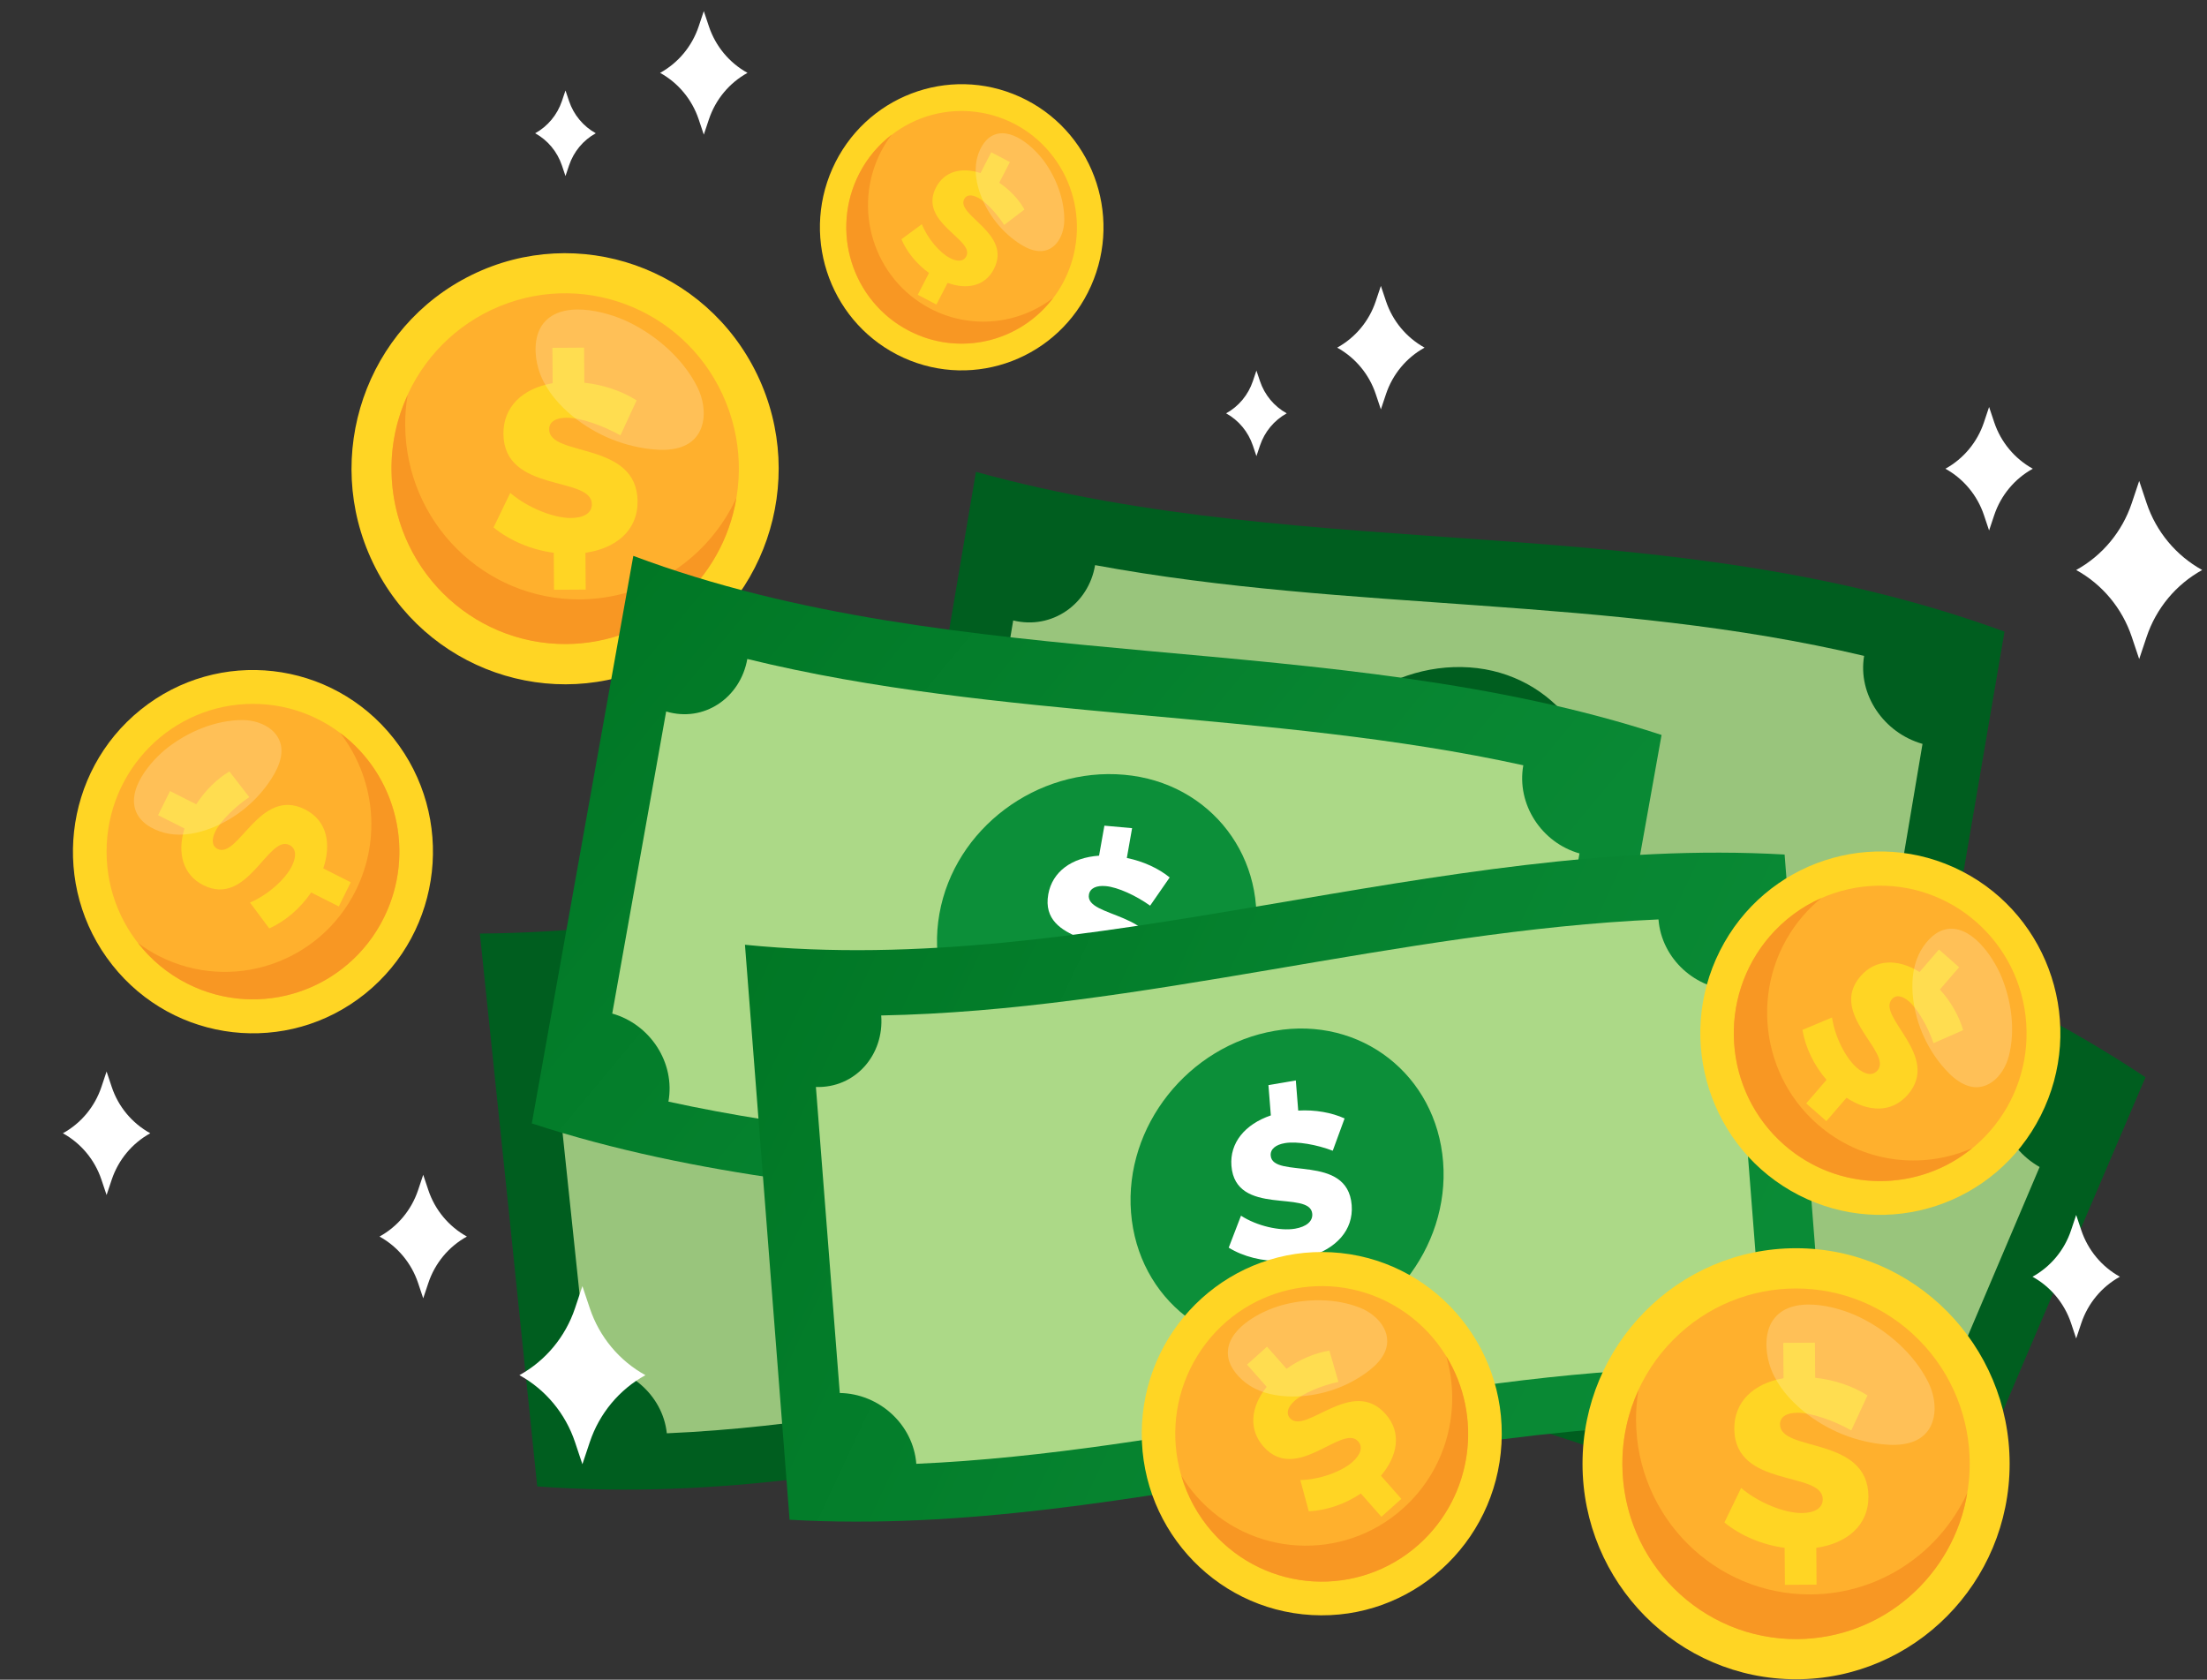 <svg width="113" height="86" viewBox="0 0 113 86" fill="none" xmlns="http://www.w3.org/2000/svg">
<rect x="0" y="0" width="113" height="86" fill="#333333" stroke="none"/>
<path d="M97.861 60.388C80.308 55.546 62.751 58.628 45.198 52.21C46.789 42.933 48.381 33.578 49.969 24.16C67.522 29.002 85.079 25.921 102.632 32.339C101.044 41.616 99.452 50.97 97.861 60.388Z" fill="#005E1F"/>
<path d="M95.883 53.221C96.733 48.157 97.585 43.114 98.434 38.087C96.45 37.523 95.111 35.567 95.444 33.581C82.319 30.48 69.194 31.357 56.069 28.935C55.736 30.934 53.858 32.254 51.877 31.767C51.028 36.827 50.176 41.871 49.327 46.897C51.311 47.465 52.65 49.421 52.317 51.407C65.442 54.525 78.567 53.648 91.692 56.057C92.021 54.061 93.899 52.737 95.883 53.221Z" fill="#99C57C"/>
<path d="M81.82 42.892C81.088 47.341 76.959 50.678 72.591 50.382C68.226 50.08 65.279 46.118 66.008 41.659C66.741 37.21 70.87 33.874 75.238 34.17C79.606 34.469 82.553 38.43 81.82 42.892Z" fill="#005E1F"/>
<path d="M74.166 46.081C74.076 46.626 73.986 47.173 73.899 47.718C73.436 47.684 72.974 47.654 72.511 47.62C72.601 47.072 72.691 46.521 72.781 45.974C71.822 45.765 70.939 45.278 70.337 44.636C70.666 44.146 70.996 43.652 71.329 43.161C71.972 43.88 73.034 44.431 73.793 44.485C74.355 44.526 74.745 44.337 74.812 43.941C75.018 42.667 71.043 43.165 71.475 40.51C71.668 39.324 72.637 38.558 74.009 38.427C74.096 37.903 74.179 37.379 74.266 36.855C74.728 36.888 75.191 36.918 75.654 36.952C75.567 37.473 75.484 37.994 75.398 38.514C76.237 38.672 77.002 39.032 77.552 39.482C77.229 39.979 76.903 40.48 76.58 40.981C75.88 40.473 74.958 40.053 74.352 40.01C73.893 39.976 73.563 40.127 73.506 40.47C73.303 41.71 77.269 41.28 76.829 43.978C76.616 45.292 75.511 45.994 74.166 46.081Z" fill="#E5E5E5"/>
<path d="M80.395 69.578C62.196 69.719 46.127 77.484 27.506 76.103C26.547 66.739 25.564 57.3 24.569 47.798C42.765 47.657 58.836 39.892 77.458 41.273C78.417 50.637 79.4 60.076 80.395 69.578Z" fill="#005E1F"/>
<path d="M76.567 63.221C76.028 58.117 75.492 53.027 74.959 47.956C72.898 47.956 71.084 46.441 70.87 44.438C57.403 45.04 45.007 49.475 31.722 50.732C31.938 52.745 30.487 54.532 28.446 54.603C28.985 59.707 29.521 64.794 30.054 69.864C32.115 69.867 33.929 71.386 34.142 73.385C47.614 72.797 60.013 68.365 73.291 67.095C73.075 65.083 74.526 63.295 76.567 63.221Z" fill="#99C57C"/>
<path d="M60.258 57.119C60.748 61.601 57.668 65.943 53.386 66.853C49.101 67.757 45.202 64.75 44.71 60.254C44.22 55.772 47.3 51.431 51.582 50.52C55.864 49.619 59.762 52.627 60.258 57.119Z" fill="#005E1F"/>
<path d="M53.746 62.284C53.806 62.835 53.869 63.383 53.929 63.934C53.476 64.028 53.02 64.125 52.567 64.219C52.508 63.665 52.444 63.114 52.384 62.559C51.405 62.62 50.426 62.395 49.674 61.941C49.861 61.377 50.047 60.816 50.23 60.251C51.042 60.765 52.211 61.007 52.957 60.853C53.51 60.738 53.836 60.449 53.789 60.05C53.646 58.766 49.954 60.335 49.657 57.66C49.524 56.464 50.253 55.463 51.539 54.962C51.479 54.435 51.422 53.907 51.362 53.376C51.815 53.282 52.271 53.185 52.724 53.091C52.781 53.615 52.84 54.139 52.897 54.663C53.749 54.586 54.582 54.72 55.231 55.006C55.051 55.574 54.875 56.145 54.695 56.713C53.886 56.417 52.884 56.263 52.291 56.387C51.842 56.481 51.562 56.716 51.602 57.062C51.738 58.312 55.441 56.81 55.74 59.529C55.894 60.856 55.015 61.83 53.746 62.284Z" fill="#E5E5E5"/>
<path d="M98.697 81.294C82.755 72.437 64.976 71.278 49.4 60.889C53.099 52.247 56.818 43.531 60.554 34.751C76.496 43.608 94.275 44.767 109.851 55.157C106.149 63.799 102.43 72.515 98.697 81.294Z" fill="#005E1F"/>
<path d="M98.437 73.859C100.438 69.138 102.436 64.434 104.43 59.75C102.632 58.732 101.787 56.514 102.569 54.663C90.529 48.544 77.568 46.293 65.371 40.833C64.586 42.698 62.452 43.538 60.637 42.594C58.636 47.311 56.638 52.015 54.644 56.699C56.442 57.721 57.287 59.938 56.505 61.79C68.541 67.925 81.503 70.176 93.703 75.623C94.488 73.761 96.623 72.918 98.437 73.859Z" fill="#99C57C"/>
<path d="M87.167 60.493C85.422 64.646 80.631 66.91 76.456 65.593C72.281 64.266 70.336 59.72 72.084 55.557C73.829 51.407 78.62 49.139 82.795 50.456C86.967 51.78 88.912 56.33 87.167 60.493Z" fill="#005E1F"/>
<path d="M78.983 61.783C78.77 62.294 78.557 62.801 78.344 63.312C77.901 63.171 77.458 63.03 77.019 62.889C77.232 62.375 77.448 61.864 77.661 61.35C76.779 60.92 76.033 60.238 75.597 59.475C76.033 59.075 76.466 58.675 76.902 58.275C77.362 59.126 78.264 59.912 78.99 60.144C79.529 60.315 79.952 60.224 80.105 59.855C80.601 58.665 76.622 58.208 77.661 55.732C78.127 54.623 79.246 54.109 80.608 54.307C80.814 53.817 81.017 53.329 81.224 52.839C81.667 52.98 82.109 53.121 82.549 53.262C82.346 53.749 82.143 54.233 81.94 54.721C82.719 55.073 83.381 55.601 83.808 56.172C83.375 56.579 82.945 56.989 82.512 57.398C81.95 56.74 81.151 56.112 80.571 55.927C80.132 55.786 79.775 55.853 79.642 56.175C79.156 57.335 83.112 57.852 82.059 60.372C81.55 61.595 80.311 62.012 78.983 61.783Z" fill="#E5E5E5"/>
<path d="M33.705 33.928C39.138 31.268 41.406 24.667 38.771 19.184C36.136 13.702 29.595 11.413 24.162 14.072C18.729 16.732 16.461 23.332 19.096 28.815C21.732 34.298 28.272 36.587 33.705 33.928Z" fill="#FFD524"/>
<path d="M32.286 32.305C36.835 30.438 39.024 25.203 37.173 20.611C35.323 16.02 30.135 13.812 25.586 15.679C21.036 17.546 18.848 22.782 20.698 27.373C22.548 31.964 27.736 34.172 32.286 32.305Z" fill="#FFB02D"/>
<path d="M37.706 25.486C37.017 29.713 33.388 32.942 29.003 32.976C24.092 33.01 20.083 29.018 20.046 24.062C20.036 22.688 20.333 21.387 20.872 20.225C20.785 20.725 20.742 21.246 20.746 21.774C20.779 26.73 24.788 30.721 29.702 30.688C33.251 30.661 36.301 28.537 37.706 25.486Z" fill="#F89723"/>
<path d="M29.975 28.302L29.988 30.187L28.366 30.197L28.353 28.302C27.204 28.151 26.092 27.677 25.27 27.005L26.126 25.238C27.011 25.994 28.343 26.528 29.235 26.521C29.895 26.518 30.308 26.266 30.304 25.813C30.294 24.348 25.799 25.265 25.776 22.211C25.766 20.843 26.735 19.889 28.297 19.62L28.283 17.809L29.905 17.799L29.918 19.596C30.92 19.701 31.872 20.04 32.595 20.5L31.766 22.291C30.86 21.78 29.712 21.381 29.002 21.387C28.466 21.391 28.113 21.589 28.117 21.985C28.127 23.413 32.622 22.57 32.645 25.671C32.652 27.187 31.51 28.081 29.975 28.302Z" fill="#FFD524"/>
<path opacity="0.2" d="M27.567 18.881C27.824 19.755 28.406 20.501 29.082 21.106C30.261 22.157 31.769 22.826 33.331 22.997C33.813 23.051 34.31 23.055 34.776 22.92C36.184 22.51 36.277 20.958 35.701 19.809C34.975 18.364 33.62 17.188 32.192 16.492C31.013 15.918 28.656 15.313 27.747 16.66C27.331 17.279 27.364 18.193 27.567 18.881Z" fill="white"/>
<path d="M79.876 66.688C63.161 60.425 44.133 63.053 27.229 57.519C28.957 47.849 30.688 38.161 32.426 28.461C49.141 34.724 68.169 32.096 85.073 37.63C83.345 47.301 81.614 56.984 79.876 66.688Z" fill="url(#paint0_linear)"/>
<path d="M78.111 59.165C79.033 54.004 79.952 48.849 80.871 43.695C78.94 43.151 77.638 41.188 77.994 39.182C65.019 36.337 51.158 36.901 38.263 33.739C37.907 35.742 36.032 37.005 34.108 36.427C33.185 41.588 32.266 46.743 31.347 51.894C33.279 52.438 34.584 54.4 34.224 56.403C47.199 59.242 61.063 58.681 73.952 61.846C74.315 59.847 76.189 58.587 78.111 59.165Z" fill="#ACD987"/>
<path d="M64.207 48.363C63.432 52.734 59.21 55.873 54.752 55.479C50.29 55.09 47.32 51.165 48.099 46.784C48.875 42.412 53.097 39.274 57.555 39.667C62.013 40.057 64.987 43.981 64.207 48.363Z" fill="#0C8F39"/>
<path d="M56.383 51.306C56.289 51.837 56.193 52.371 56.1 52.902C55.627 52.859 55.154 52.815 54.681 52.775C54.778 52.24 54.871 51.703 54.968 51.169C53.992 50.943 53.093 50.446 52.484 49.804C52.824 49.331 53.163 48.857 53.503 48.383C54.155 49.102 55.234 49.666 56.013 49.737C56.589 49.791 56.989 49.613 57.055 49.226C57.275 47.983 53.213 48.38 53.672 45.789C53.879 44.63 54.871 43.907 56.273 43.81C56.363 43.299 56.453 42.788 56.546 42.274C57.019 42.318 57.492 42.362 57.964 42.402C57.874 42.91 57.785 43.417 57.695 43.928C58.55 44.102 59.329 44.468 59.889 44.925C59.556 45.406 59.219 45.89 58.887 46.37C58.177 45.86 57.235 45.423 56.619 45.369C56.15 45.325 55.813 45.467 55.754 45.799C55.54 47.009 59.592 46.679 59.123 49.314C58.89 50.594 57.758 51.252 56.383 51.306Z" fill="white"/>
<path d="M109.908 25.76L109.528 24.624L109.148 25.76C108.659 27.221 107.644 28.444 106.302 29.184C107.644 29.923 108.659 31.146 109.148 32.608L109.528 33.743L109.908 32.608C110.397 31.146 111.413 29.923 112.754 29.184C111.413 28.444 110.397 27.221 109.908 25.76Z" fill="white"/>
<path d="M30.199 66.984L29.819 65.849L29.44 66.984C28.95 68.446 27.935 69.669 26.593 70.408C27.935 71.147 28.95 72.371 29.44 73.832L29.819 74.968L30.199 73.832C30.688 72.371 31.704 71.147 33.046 70.408C31.704 69.669 30.688 68.446 30.199 66.984Z" fill="white"/>
<path d="M102.106 21.623L101.843 20.837L101.58 21.623C101.241 22.638 100.538 23.485 99.606 23.999C100.535 24.513 101.241 25.36 101.58 26.374L101.843 27.16L102.106 26.374C102.446 25.36 103.149 24.513 104.081 23.999C103.152 23.485 102.446 22.638 102.106 21.623Z" fill="white"/>
<path d="M21.932 60.936L21.669 60.149L21.406 60.936C21.066 61.95 20.363 62.797 19.431 63.311C20.36 63.825 21.066 64.672 21.406 65.687L21.669 66.473L21.932 65.687C22.271 64.672 22.974 63.825 23.906 63.311C22.977 62.797 22.271 61.95 21.932 60.936Z" fill="white"/>
<path d="M106.565 62.992L106.302 62.206L106.039 62.992C105.7 64.007 104.997 64.854 104.065 65.368C104.994 65.882 105.7 66.729 106.039 67.743L106.302 68.53L106.565 67.743C106.905 66.729 107.608 65.882 108.54 65.368C107.608 64.854 106.905 64.004 106.565 62.992Z" fill="white"/>
<path d="M70.965 15.424L70.702 14.638L70.439 15.424C70.1 16.439 69.397 17.285 68.465 17.799C69.394 18.314 70.1 19.16 70.439 20.175L70.702 20.961L70.965 20.175C71.305 19.16 72.007 18.314 72.94 17.799C72.011 17.285 71.305 16.439 70.965 15.424Z" fill="white"/>
<path d="M5.72 55.648L5.457 54.861L5.194 55.648C4.855 56.662 4.152 57.509 3.22 58.023C4.149 58.537 4.855 59.384 5.194 60.399L5.457 61.185L5.72 60.399C6.06 59.384 6.762 58.537 7.695 58.023C6.762 57.509 6.056 56.662 5.72 55.648Z" fill="white"/>
<path d="M36.298 1.356L36.035 0.569L35.772 1.356C35.432 2.37 34.73 3.217 33.798 3.731C34.727 4.245 35.432 5.092 35.772 6.107L36.035 6.893L36.298 6.107C36.638 5.092 37.34 4.245 38.273 3.731C37.34 3.217 36.638 2.367 36.298 1.356Z" fill="white"/>
<path d="M29.136 5.176L28.953 4.632L28.77 5.176C28.533 5.878 28.047 6.466 27.401 6.823C28.047 7.179 28.533 7.767 28.77 8.469L28.953 9.013L29.136 8.469C29.372 7.767 29.858 7.179 30.504 6.823C29.862 6.466 29.372 5.878 29.136 5.176Z" fill="white"/>
<path d="M64.513 19.517L64.33 18.973L64.147 19.517C63.91 20.219 63.424 20.807 62.778 21.163C63.424 21.52 63.91 22.108 64.147 22.81L64.33 23.354L64.513 22.81C64.749 22.108 65.235 21.52 65.881 21.163C65.235 20.807 64.749 20.219 64.513 19.517Z" fill="white"/>
<path d="M93.656 73.19C75.913 71.412 58.17 78.831 40.427 77.81C39.665 68.012 38.906 58.201 38.143 48.372C55.886 50.15 73.629 42.731 91.373 43.752C92.135 53.55 92.897 63.362 93.656 73.19Z" fill="url(#paint1_linear)"/>
<path d="M90.057 66.369C89.651 61.14 89.245 55.919 88.835 50.701C86.831 50.67 85.076 49.105 84.916 47.075C71.651 47.65 58.383 51.742 45.118 51.991C45.278 54.02 43.78 55.721 41.775 55.653C42.182 60.882 42.588 66.103 42.997 71.321C45.002 71.352 46.756 72.917 46.916 74.947C60.181 74.369 73.449 70.273 86.714 70.031C86.558 68.002 88.052 66.298 90.057 66.369Z" fill="#ACD987"/>
<path d="M73.888 59.484C74.238 63.91 70.945 68.029 66.533 68.788C62.122 69.554 58.259 66.52 57.91 62.082C57.56 57.657 60.853 53.537 65.265 52.778C69.68 52.012 73.538 55.042 73.888 59.484Z" fill="#0C8F39"/>
<path d="M67.063 64.333C67.106 64.871 67.149 65.412 67.189 65.95C66.723 66.03 66.254 66.108 65.787 66.188C65.744 65.647 65.701 65.103 65.657 64.562C64.655 64.592 63.663 64.344 62.911 63.88C63.12 63.335 63.33 62.788 63.54 62.243C64.352 62.771 65.538 63.04 66.307 62.909C66.876 62.811 67.219 62.539 67.189 62.149C67.089 60.893 63.257 62.314 63.05 59.69C62.957 58.517 63.736 57.563 65.068 57.109C65.028 56.592 64.985 56.074 64.945 55.557C65.411 55.476 65.881 55.399 66.347 55.318C66.387 55.832 66.427 56.346 66.47 56.861C67.342 56.81 68.188 56.965 68.844 57.264C68.641 57.815 68.441 58.366 68.238 58.917C67.422 58.605 66.403 58.423 65.791 58.527C65.328 58.605 65.035 58.826 65.061 59.166C65.158 60.392 68.994 59.031 69.207 61.699C69.31 63.003 68.378 63.93 67.063 64.333Z" fill="white"/>
<path d="M91.96 85.978C97.999 85.978 102.895 81.038 102.895 74.944C102.895 68.85 97.999 63.909 91.96 63.909C85.922 63.909 81.026 68.85 81.026 74.944C81.026 81.038 85.922 85.978 91.96 85.978Z" fill="#FFD524"/>
<path d="M98.246 81.29C101.719 77.785 101.719 72.103 98.246 68.598C94.773 65.094 89.143 65.094 85.67 68.598C82.197 72.103 82.197 77.785 85.67 81.29C89.143 84.795 94.773 84.795 98.246 81.29Z" fill="#FFB02D"/>
<path d="M100.727 76.433C100.038 80.66 96.409 83.889 92.024 83.922C87.112 83.956 83.104 79.964 83.067 75.008C83.057 73.634 83.353 72.334 83.893 71.171C83.806 71.671 83.763 72.192 83.766 72.72C83.8 77.676 87.808 81.668 92.723 81.634C96.272 81.607 99.322 79.484 100.727 76.433Z" fill="#F89723"/>
<path d="M92.996 79.248L93.009 81.133L91.388 81.143L91.374 79.248C90.226 79.097 89.114 78.623 88.291 77.951L89.147 76.183C90.033 76.939 91.364 77.474 92.257 77.467C92.916 77.463 93.329 77.212 93.326 76.758C93.316 75.293 88.821 76.21 88.797 73.156C88.787 71.788 89.756 70.834 91.318 70.565L91.305 68.754L92.926 68.744L92.939 70.542C93.942 70.646 94.894 70.985 95.616 71.446L94.787 73.237C93.882 72.726 92.733 72.326 92.024 72.333C91.488 72.336 91.135 72.534 91.138 72.931C91.148 74.359 95.643 73.515 95.666 76.617C95.673 78.132 94.531 79.026 92.996 79.248Z" fill="#FFD524"/>
<path opacity="0.2" d="M90.588 69.827C90.845 70.7 91.427 71.446 92.103 72.051C93.282 73.103 94.79 73.771 96.352 73.943C96.835 73.996 97.331 74 97.797 73.865C99.205 73.456 99.298 71.903 98.722 70.754C97.996 69.309 96.641 68.133 95.213 67.438C94.034 66.863 91.677 66.258 90.768 67.606C90.352 68.224 90.385 69.138 90.588 69.827Z" fill="white"/>
<path d="M104.489 57.116C106.798 52.538 104.991 46.938 100.454 44.608C95.918 42.279 90.369 44.102 88.061 48.68C85.752 53.258 87.559 58.858 92.095 61.188C96.632 63.517 102.181 61.694 104.489 57.116Z" fill="#FFD524"/>
<path d="M96.786 60.456C100.916 60.167 104.031 56.554 103.744 52.387C103.457 48.219 99.877 45.076 95.748 45.365C91.618 45.655 88.503 49.268 88.79 53.435C89.077 57.602 92.657 60.746 96.786 60.456Z" fill="#FFB02D"/>
<path d="M100.988 58.779C98.215 61.061 94.136 61.061 91.346 58.611C88.223 55.866 87.896 51.088 90.613 47.937C91.369 47.063 92.275 46.408 93.257 45.977C92.924 46.246 92.611 46.549 92.321 46.885C89.601 50.036 89.931 54.815 93.054 57.56C95.311 59.542 98.411 59.918 100.988 58.779Z" fill="#F89723"/>
<path d="M94.544 56.205L93.512 57.401L92.48 56.494L93.519 55.287C92.876 54.545 92.433 53.621 92.287 52.73L93.802 52.095C93.942 53.073 94.491 54.158 95.057 54.656C95.477 55.025 95.876 55.099 96.126 54.81C96.928 53.88 93.582 51.927 95.257 49.985C96.006 49.115 97.148 49.058 98.283 49.767L99.275 48.614L100.308 49.522L99.322 50.664C99.898 51.292 100.314 52.045 100.514 52.744L98.999 53.409C98.71 52.576 98.203 51.679 97.754 51.282C97.414 50.983 97.081 50.909 96.865 51.161C96.082 52.068 99.389 54.068 97.687 56.04C96.852 57.008 95.636 56.93 94.544 56.205Z" fill="#FFD524"/>
<path opacity="0.2" d="M98.23 48.897C97.91 49.596 97.864 50.392 97.957 51.158C98.12 52.485 98.703 53.759 99.595 54.747C99.872 55.052 100.181 55.335 100.551 55.509C101.666 56.044 102.585 55.116 102.855 54.065C103.195 52.744 102.988 51.239 102.469 49.992C102.039 48.964 100.887 47.254 99.565 47.596C98.969 47.751 98.483 48.346 98.23 48.897Z" fill="white"/>
<path d="M76.877 73.919C77.159 68.79 73.268 64.401 68.185 64.117C63.103 63.832 58.755 67.759 58.472 72.888C58.191 78.017 62.082 82.406 67.164 82.69C72.246 82.975 76.595 79.047 76.877 73.919Z" fill="#FFD524"/>
<path d="M74.031 77.412C76.219 73.867 75.146 69.202 71.633 66.993C68.12 64.784 63.498 65.868 61.309 69.413C59.12 72.958 60.194 77.623 63.706 79.832C67.219 82.04 71.842 80.957 74.031 77.412Z" fill="#FFB02D"/>
<path d="M74.048 69.435C75.939 72.499 75.423 76.581 72.663 79.064C69.57 81.843 64.832 81.568 62.078 78.446C61.316 77.579 60.786 76.591 60.487 75.553C60.707 75.919 60.966 76.272 61.259 76.605C64.013 79.726 68.754 80.002 71.844 77.223C74.081 75.214 74.844 72.156 74.048 69.435Z" fill="#F89723"/>
<path d="M70.705 75.556L71.751 76.742L70.729 77.659L69.677 76.467C68.864 77.014 67.899 77.34 67.01 77.377L66.577 75.778C67.556 75.761 68.691 75.351 69.254 74.847C69.67 74.474 69.793 74.084 69.54 73.799C68.728 72.875 66.384 75.983 64.689 74.061C63.93 73.201 64.016 72.052 64.855 71.007L63.85 69.868L64.872 68.95L65.871 70.082C66.563 69.585 67.353 69.266 68.065 69.152L68.528 70.751C67.672 70.936 66.723 71.329 66.277 71.729C65.941 72.031 65.828 72.357 66.044 72.606C66.836 73.506 69.22 70.445 70.945 72.401C71.787 73.349 71.558 74.555 70.705 75.556Z" fill="#FFD524"/>
<path opacity="0.2" d="M63.987 70.943C64.632 71.353 65.412 71.497 66.174 71.5C67.499 71.504 68.824 71.084 69.91 70.314C70.243 70.076 70.562 69.803 70.782 69.454C71.448 68.402 70.652 67.368 69.653 66.964C68.398 66.457 66.893 66.474 65.601 66.833C64.536 67.132 62.711 68.07 62.878 69.434C62.954 70.059 63.48 70.62 63.987 70.943Z" fill="white"/>
<path d="M18.697 50.877C22.677 47.675 23.331 41.823 20.157 37.807C16.985 33.791 11.186 33.131 7.206 36.333C3.226 39.535 2.572 45.387 5.745 49.403C8.918 53.419 14.717 54.079 18.697 50.877Z" fill="#FFD524"/>
<path d="M12.951 51.165C17.091 51.165 20.446 47.779 20.446 43.602C20.446 39.424 17.091 36.038 12.951 36.038C8.812 36.038 5.457 39.424 5.457 43.602C5.457 47.779 8.812 51.165 12.951 51.165Z" fill="#FFB02D"/>
<path d="M17.412 37.523C20.292 39.664 21.311 43.649 19.656 46.985C17.805 50.722 13.3 52.234 9.598 50.366C8.572 49.848 7.717 49.126 7.057 48.272C7.397 48.531 7.767 48.763 8.163 48.961C11.865 50.829 16.37 49.317 18.221 45.581C19.56 42.879 19.147 39.758 17.412 37.523Z" fill="#F89723"/>
<path d="M16.551 44.461L17.959 45.173L17.346 46.41L15.931 45.694C15.379 46.507 14.603 47.169 13.787 47.535L12.798 46.211C13.701 45.832 14.606 45.025 14.943 44.347C15.192 43.846 15.162 43.436 14.823 43.265C13.727 42.71 12.692 46.47 10.411 45.321C9.389 44.807 9.049 43.705 9.446 42.418L8.094 41.736L8.706 40.503L10.048 41.181C10.508 40.462 11.124 39.868 11.746 39.498L12.762 40.812C12.036 41.302 11.3 42.021 11.03 42.562C10.827 42.972 10.841 43.315 11.137 43.463C12.202 44.001 13.294 40.271 15.612 41.44C16.747 42.005 16.977 43.211 16.551 44.461Z" fill="#FFD524"/>
<path opacity="0.2" d="M8.616 42.684C9.366 42.821 10.145 42.667 10.854 42.384C12.086 41.894 13.165 41.007 13.887 39.885C14.11 39.538 14.303 39.166 14.38 38.759C14.613 37.536 13.494 36.871 12.419 36.867C11.067 36.864 9.672 37.442 8.606 38.262C7.727 38.937 6.376 40.493 7.032 41.696C7.335 42.25 8.027 42.573 8.616 42.684Z" fill="white"/>
<path d="M55.86 14.642C57.504 10.952 55.873 6.616 52.218 4.957C48.562 3.297 44.265 4.943 42.62 8.632C40.976 12.322 42.607 16.658 46.263 18.317C49.919 19.977 54.215 18.331 55.86 14.642Z" fill="#FFD524"/>
<path d="M52.84 16.358C55.422 14.35 55.901 10.609 53.911 8.003C51.921 5.397 48.214 4.913 45.632 6.922C43.05 8.93 42.57 12.671 44.56 15.277C46.551 17.883 50.257 18.367 52.84 16.358Z" fill="#FFB02D"/>
<path d="M53.923 15.252C52.218 17.517 49.095 18.276 46.511 16.918C43.618 15.4 42.492 11.801 43.997 8.881C44.414 8.071 44.99 7.403 45.662 6.889C45.456 7.154 45.273 7.446 45.109 7.759C43.605 10.679 44.73 14.277 47.623 15.796C49.718 16.892 52.158 16.603 53.923 15.252Z" fill="#F89723"/>
<path d="M48.518 14.483L47.945 15.592L46.99 15.092L47.566 13.976C46.94 13.526 46.43 12.901 46.154 12.249L47.2 11.479C47.486 12.202 48.105 12.931 48.628 13.207C49.017 13.412 49.334 13.395 49.474 13.126C49.92 12.262 46.996 11.392 47.925 9.595C48.342 8.788 49.204 8.533 50.203 8.862L50.752 7.797L51.708 8.298L51.162 9.356C51.718 9.729 52.174 10.23 52.453 10.727L51.415 11.517C51.038 10.932 50.489 10.34 50.07 10.119C49.753 9.954 49.487 9.961 49.367 10.193C48.934 11.033 51.831 11.947 50.889 13.774C50.432 14.668 49.487 14.836 48.518 14.483Z" fill="#FFD524"/>
<path opacity="0.2" d="M50.004 8.2C49.887 8.794 49.997 9.413 50.21 9.98C50.58 10.965 51.255 11.832 52.121 12.423C52.388 12.605 52.677 12.763 52.994 12.83C53.946 13.031 54.478 12.148 54.492 11.294C54.508 10.219 54.079 9.104 53.453 8.247C52.937 7.541 51.742 6.446 50.793 6.953C50.36 7.185 50.097 7.733 50.004 8.2Z" fill="white"/>
<defs>
<linearGradient id="paint0_linear" x1="84.987" y1="71.974" x2="30.907" y2="27.039" gradientUnits="userSpaceOnUse">
<stop stop-color="#0C8F39"/>
<stop offset="0.489" stop-color="#078531"/>
<stop offset="1" stop-color="#007624"/>
</linearGradient>
<linearGradient id="paint1_linear" x1="99.93" y1="76.995" x2="36.376" y2="47.263" gradientUnits="userSpaceOnUse">
<stop stop-color="#0C8F39"/>
<stop offset="0.489" stop-color="#078531"/>
<stop offset="1" stop-color="#007624"/>
</linearGradient>
</defs>
</svg>
